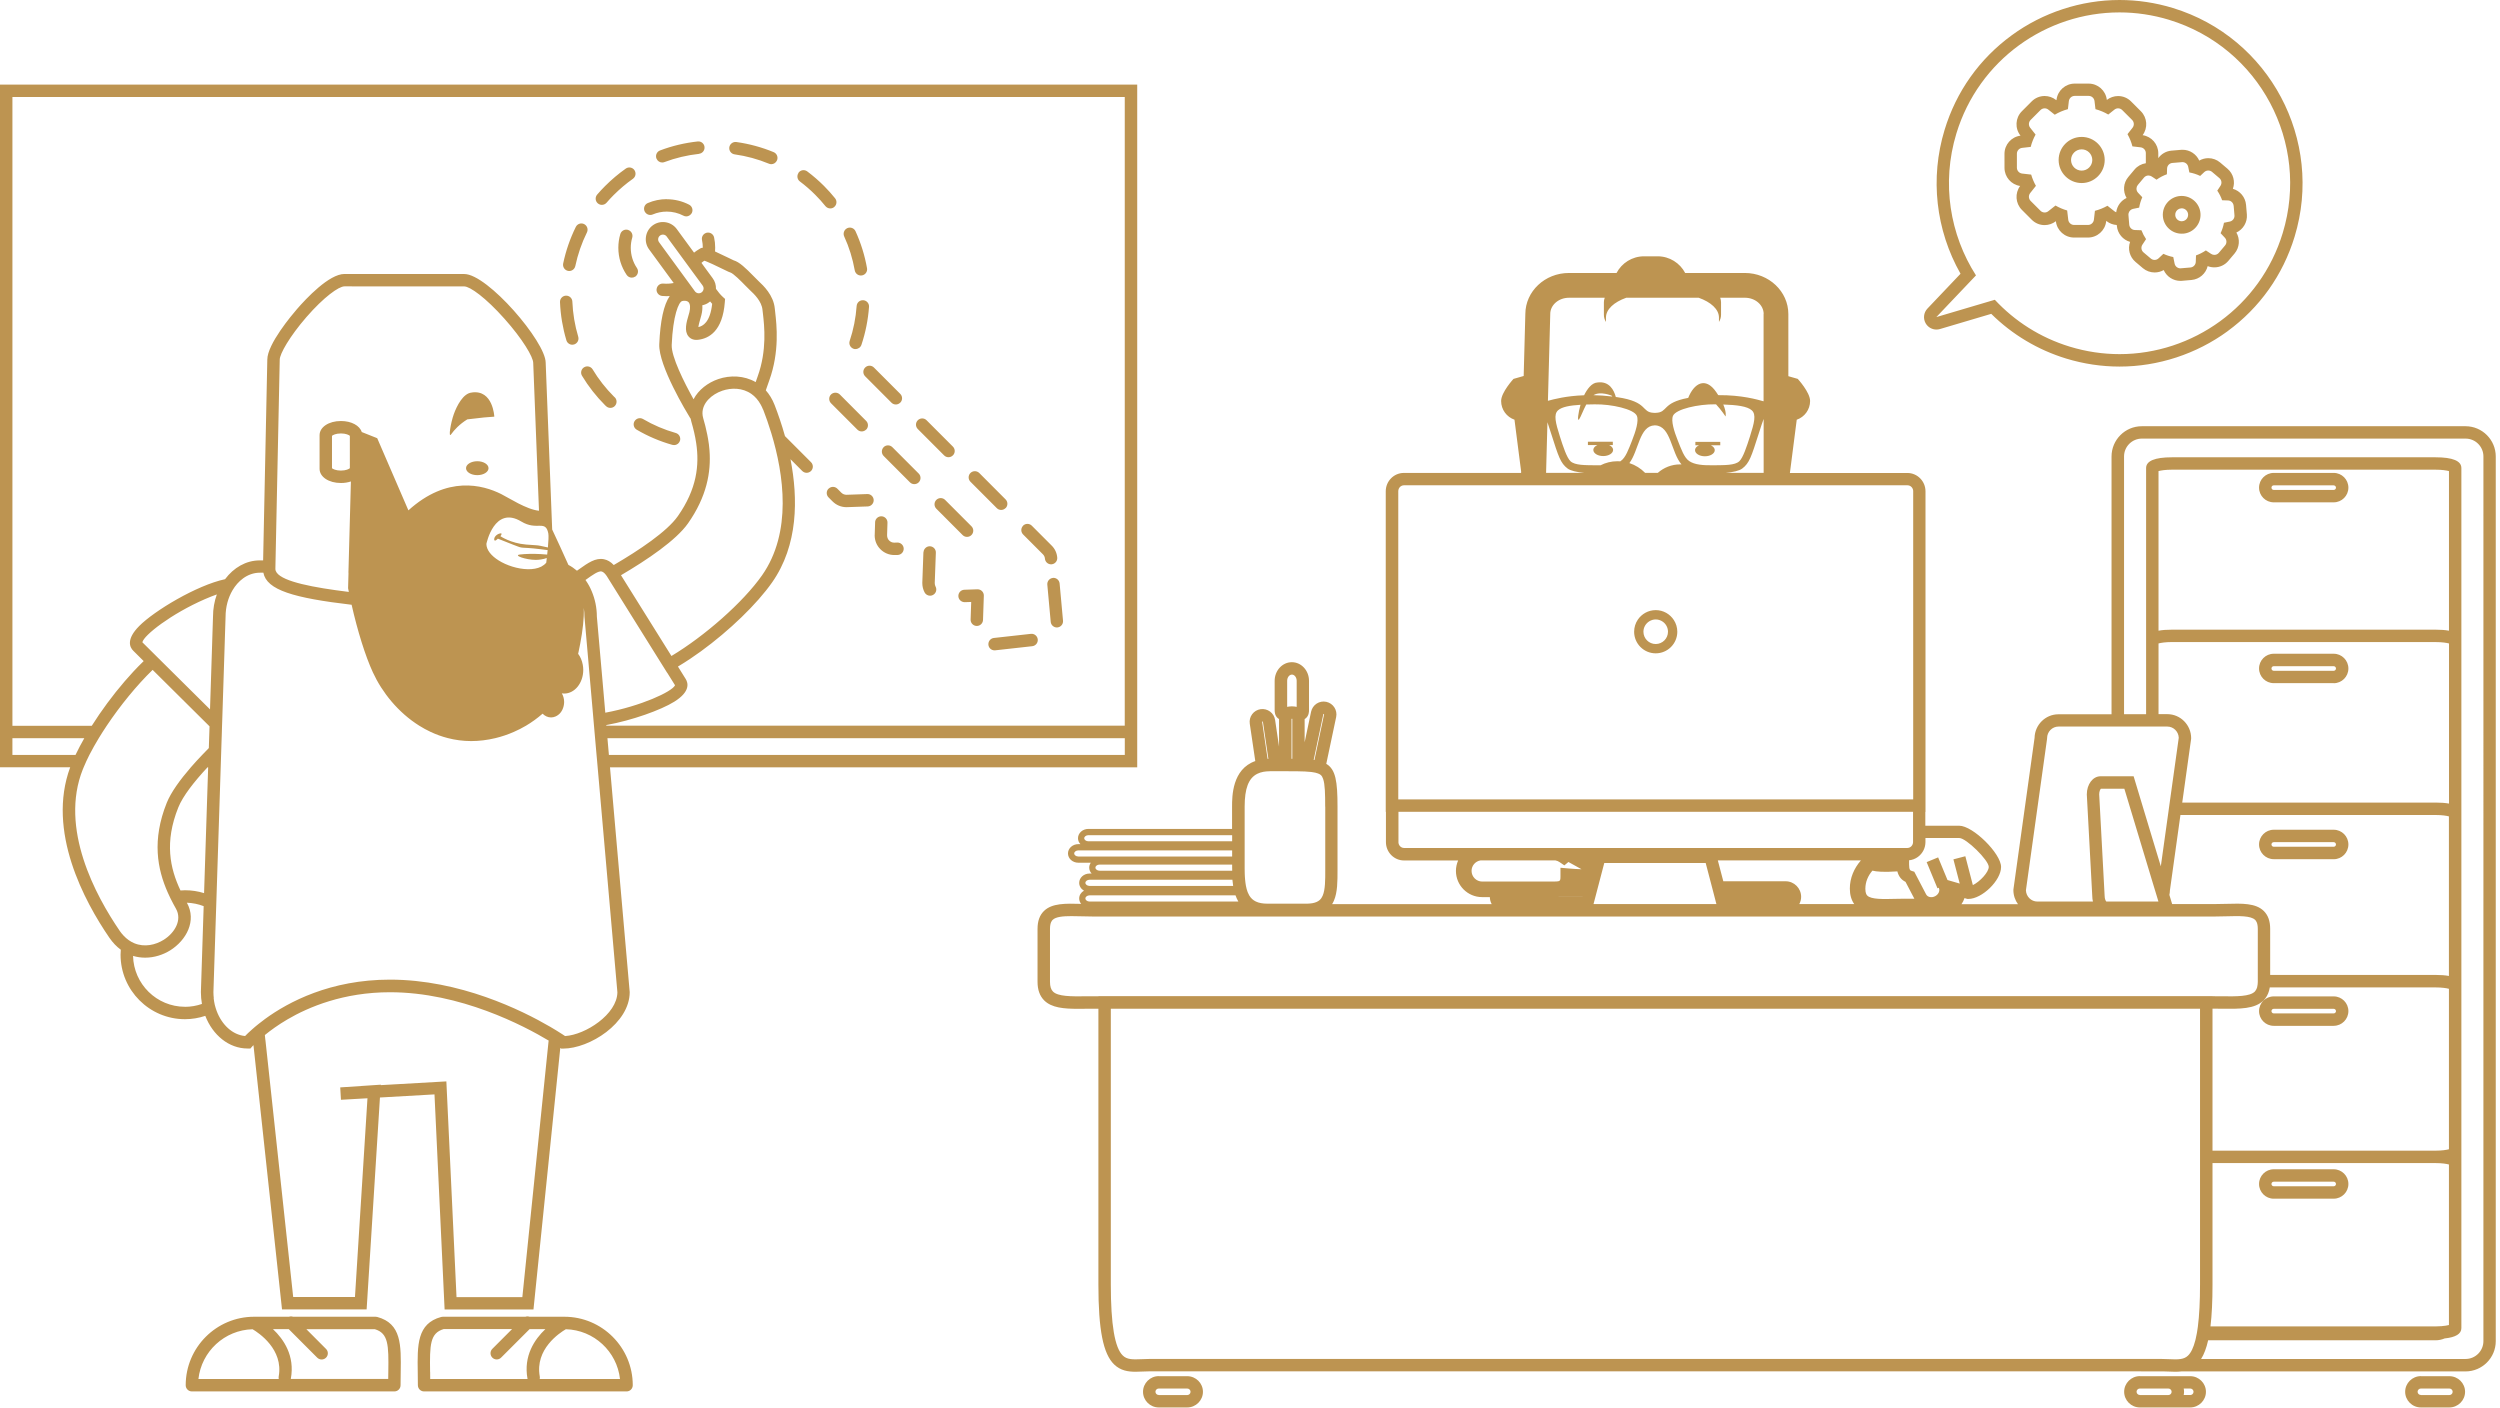 <svg width="442" height="249" viewBox="0 0 442 249" xmlns="http://www.w3.org/2000/svg"><title>svg-bg-design-L</title><path d="M435.91 242.463h-50.2c-.76.097-1.544.063-2.316.027-.29-.013-.59-.02-.888-.027h-3.828c-.068 0-.134-.007-.2-.01H203.193c-.417 0-.827.02-1.226.037-.4.018-.8.036-1.2.036-1.33 0-2.644-.2-3.77-1.277-1.962-1.88-2.8-6.12-2.8-14.16v-48.75h-.915c-.477 0-.945 0-1.402.01-.432 0-.857.01-1.272.01-2.523 0-4.665-.17-5.988-1.48-.784-.78-1.183-1.88-1.183-3.28v-9.368c0-1.387.374-2.426 1.14-3.173 1.426-1.388 3.807-1.33 6.57-1.253-.217-.27-.347-.6-.347-.957 0-.58.337-1.086.843-1.38-.506-.293-.843-.8-.843-1.38 0-.907.82-1.645 1.83-1.645h.37c-.263-.29-.428-.65-.428-1.05 0-.317.106-.61.28-.864h-2.203c-1.01 0-1.83-.735-1.83-1.642s.82-1.646 1.83-1.646h.37c-.27-.284-.43-.645-.43-1.043 0-.908.82-1.647 1.83-1.647h25.41v-3.944c0-1.775.003-6.627 4.106-8.05l-.975-6.604c-.087-.6.06-1.195.42-1.68s.89-.803 1.49-.89c1.23-.18 2.387.673 2.57 1.91l.694 4.707v-4.88c-.06-.03-.117-.065-.174-.11-.6-.47-.6-1.22-.6-1.47v-5.173c0-1.815 1.365-3.292 3.04-3.292s3.034 1.48 3.034 3.295v5.175c0 .247 0 .997-.6 1.47-.056.044-.114.08-.173.112v4.106l1.14-5.405c.13-.59.476-1.1.98-1.43.51-.33 1.11-.44 1.706-.315 1.22.26 2.005 1.465 1.747 2.688l-1.748 8.275c1.665.99 1.987 3.095 1.987 7.57v11.18c0 2.04.006 3.965-.64 5.453-.094.218-.2.416-.314.6h28.213c-.2-.37-.32-.79-.327-1.24h-1.37c-2.55 0-4.625-2.074-4.625-4.63 0-.653.14-1.28.39-1.85h-9.57c-1.76 0-3.196-1.454-3.196-3.244v-5.344H245V86.86c0-1.79 1.435-3.246 3.2-3.246h20.73l.007-.26-1.176-9.153c-1.37-.47-2.36-1.77-2.36-3.31 0-1.533 2.186-3.902 2.186-3.902l1.8-.514.294-10.976c.02-3.99 3.46-7.235 7.69-7.235h8.433c.92-1.752 2.753-2.95 4.867-2.95h2.4c2.114 0 3.946 1.196 4.87 2.948h10.55c4.24 0 7.69 3.26 7.69 7.266V66.51l1.66.475s2.184 2.37 2.184 3.907-.988 2.84-2.362 3.314l-1.21 9.416h20.775c1.763 0 3.2 1.455 3.2 3.245v56.68h-.03v2.44h5.992c2.42 0 7.4 4.91 7.4 7.296 0 2.377-3.358 5.65-5.79 5.65h-.16l-.518-.15c-.128.4-.308.763-.54 1.084h10c-.51-.702-.814-1.566-.814-2.502l.01-.15 3.734-26.76c.044-2.304 1.92-4.17 4.218-4.17h9.39V80.71c0-2.952 2.4-5.354 5.35-5.354h57.233c2.95 0 5.347 2.405 5.347 5.357v156.4c0 2.952-2.4 5.353-5.346 5.353zm-239.517-64.12v48.753c0 7.088.694 11.198 2.122 12.565.748.72 1.712.71 3.354.64.43-.02.87-.04 1.32-.04h178.98c.11 0 .22.01.34.01l.98.03c.84.04 1.5.06 2.05-.03.52-.08.934-.25 1.3-.6.532-.51.964-1.402 1.294-2.693l.06-.253c.063-.266.122-.55.177-.845.02-.085.036-.166.05-.254.048-.27.09-.55.13-.843.01-.08.02-.17.035-.252.253-1.95.38-4.413.38-7.415v-48.77H196.393v.014zm21.45-30.684h-25.418c-.396 0-.732.25-.732.54 0 .29.336.54.732.54h25.418v-1.094zm0 2.69H190.65c-.396 0-.73.25-.73.54 0 .29.334.54.73.54h27.193v-1.094zm0 3.18v-.67h-23.44c-.396 0-.732.24-.732.54 0 .29.34.54.74.54h23.44v-.42zm.057 2.01h-25.27c-.398 0-.733.25-.733.55 0 .29.335.54.732.54h25.39c-.06-.37-.1-.738-.13-1.095zm.538 2.76h-25.81c-.396 0-.73.25-.73.545 0 .297.334.547.73.547h26.312c-.203-.347-.368-.715-.502-1.093zm4.844-30.69c-.005-.036-.034-.06-.07-.06h-.01l-.056.08.964 6.54.14-.006-.968-6.556zm5.97-4.32v-2.928c0-.593-.384-1.094-.84-1.094-.458 0-.842.5-.842 1.095v4.61c.226-.046.49-.083.77-.09.025 0 .047-.004.07-.004.025 0 .047.005.07.006.282.005.546.04.773.09v-1.68zm-.91 3.795v7.074h.138v-7.07c-.022 0-.047-.007-.07-.007-.02 0-.046.007-.07.01zm5.704-.866h-.01c-.03 0-.066.027-.073.056l-1.706 8.08.136.02 1.705-8.07c.01-.04-.015-.074-.052-.082zm.245 16.386c0-2.24-.03-3.92-.36-4.88-.1-.314-.24-.55-.42-.705-.12-.11-.29-.197-.49-.27-.28-.11-.64-.19-1.07-.246-.04-.007-.09-.01-.14-.018-.33-.04-.7-.067-1.1-.086h-.03c-.332-.013-.7-.024-1.08-.03l-.01-.003c-.347-.008-.713-.01-1.1-.01h-.14c-.35-.005-.713-.006-1.093-.006h-2.702c-.036 0-.07.006-.106.007-.395.003-.76.04-1.095.1-.39.073-.74.19-1.06.347-1.563.78-2.24 2.606-2.24 5.796v10.912c0 .15.002.28.005.424 0 .167.003.337.01.496v.05l.024.5.002.05c.01.174.025.337.04.5.035.395.083.76.146 1.092.037.196.078.38.125.55l.007.024c.05.185.11.36.17.525l.01.025c.08.2.167.383.265.55.294.502.682.858 1.18 1.093.544.26 1.22.38 2.05.38h6.876c.074 0 .14-.002.21-.004.33-.01.62-.037.874-.083 1.145-.21 1.558-.768 1.796-1.315.465-1.07.464-2.77.46-4.574v-11.18zm27.76 13.25h12.61c.39 0 .65-.01.83-.046.39-.08.4-.3.4-.89v-1.5l1.497.133c.75.067 1.527.11 2.228.13l-2.32-1.284-.716.6-.856-.58c-.22-.15-.467-.25-.726-.296h-13.25c-.892.146-1.576.92-1.576 1.85 0 1.04.846 1.888 1.884 1.888zm13.46 2.71h4.29v-.005l-4.21-.004-.07.01zm-28.27-9.692c0 .58.45 1.05 1 1.05h88.98c.556 0 1.006-.47 1.006-1.05v-5.347h-90.98v5.35zm34.49 10.97h21.73l-.33-1.27v-.005l-.36-1.386-.36-1.373-.845-3.227h-17.93l-.057.216-.788 3.01-.11.422-.25.95-.36 1.38-.003.01-.334 1.273zm33.96-4.034c1.52 0 2.75 1.235 2.75 2.755 0 .463-.12.895-.33 1.28h9.72c-.51-.717-.78-1.63-.78-2.736 0-1.865.737-3.586 1.96-4.99h-25.3l.97 3.69h11.02zm-10.3 2.76h10.3-10.3zm24.4-1.46c0 .9.27 1.16.36 1.244.69.673 2.774.62 4.983.564 1.06-.028 2.218-.034 3.326-.02l-1.564-2.985c-.744-.36-1.226-.977-1.442-1.85-2.435.167-3.712.047-4.41-.132-.785.91-1.246 2.008-1.246 3.18zm-56.45-73.506h6.75c-1.303-.118-2.412-.373-2.94-.767-1.26-.95-1.605-2.095-2.903-6.16-.284-.886-.493-1.54-.66-2.023l-.24 8.95zm31.74-9.97s-.747-1.15-1.685-2.148c-.05 0-.1 0-.15-.002-2.993-.04-6.934.847-7.456 2.023-.398.89.225 2.825.814 4.3.65 1.64 1.155 3.115 2.055 3.716.955.64 2.36.775 4.445.738 1.74-.03 3.63.035 4.417-.72.66-.632 1.307-2.6 1.87-4.37.767-2.416 1.138-3.88.337-4.614-.806-.738-2.706-.96-5.05-1.037.613 1.46.4 2.12.4 2.12zm-12.44 1.572h-.1c-2.7.08-2.81 4.47-4.465 6.67 1.064.348 2.016.945 2.78 1.728h2.244c1.055-.93 2.433-1.5 3.95-1.5.083 0 .164.007.245.01-1.845-2.105-1.86-6.823-4.66-6.907zm-4.064 2.603c.588-1.477 1.21-3.41.815-4.3-.52-1.18-4.46-2.067-7.453-2.02-.512.002-1.01.012-1.49.03-.55 1.034-.964 2.194-1.244 2.59-.41.572-.153-1.2.23-2.54-1.846.11-3.3.363-3.98.984-.8.732-.43 2.197.334 4.614.564 1.776 1.21 3.74 1.87 4.375.787.755 2.676.694 4.418.72.315.008.607.008.89.005.9-.46 1.914-.72 3.01-.72.16 0 .324.006.485.02.02-.015.042-.025.062-.04.9-.6 1.404-2.075 2.056-3.713zm-3.525-7.7l-.1-.15s-1.98-.85-3.204-.1l-.015.01c1.026.02 2.134.094 3.32.238zm26.765-14.597c0-1.58-1.485-2.87-3.306-2.87h-4.38c.096.258.15.52.15.794v2.23c0 .44-.13.86-.368 1.256v-.777c0-1.46-1.424-2.74-3.593-3.505h-12.79c-2.17.765-3.594 2.05-3.594 3.506v.78c-.24-.4-.367-.82-.367-1.26v-2.23c0-.27.05-.536.15-.793h-6.33c-1.82 0-3.304 1.29-3.304 2.87v.06l-.41 15.29c1.094-.3 3.272-.87 6.394-.98.54-1.096 1.345-2.185 2.32-2.255 2.14-.307 2.968 1.353 3.29 2.562.08.01.15.017.23.03 5.605.82 4.19 2.684 6.496 2.77h.35c2.19-.08 1.023-1.77 5.723-2.643 1-2.526 3.02-3.846 4.954-1.024.13.185.247.364.356.54 4.165-.036 6.91.786 7.993 1.08l.02.005V55.52zm0 18.553c-.2.495-.458 1.3-.878 2.616-1.3 4.064-1.648 5.21-2.91 6.157-.523.395-1.632.65-2.94.77h6.725v-9.54zm26.44 12.786c0-.578-.454-1.05-1.008-1.05H248.22c-.555 0-1.005.472-1.005 1.05v54.48h91.037V86.86zm9.216 64.532l1.33 5.105c1.24-.6 2.81-2.28 2.81-3.224-.012-1.19-4-5.1-5.202-5.1h-5.99v.71c0 .037-.002.073-.004.11-.015.477-.132.93-.33 1.332-.233.47-.573.875-.99 1.182-.45.332-.99.548-1.57.603v.78c0 .96.242 1.035.48 1.106l.437.134 2.1 4.016c.156.297.444.408.6.448.32.08.67.032.988-.135.59-.31.884-.94.67-1.43l-.024-.06-.232.095-1.912-4.63.6-.25.414-.17 1.014-.42 1 2.42.658 1.585.29.085 1.52.44.35.104-1.116-4.28.087-.026.973-.254 1.063-.28zm-41.97 10.66H193.29c-.745 0-1.468-.02-2.16-.04-.59-.016-1.17-.03-1.72-.03-1.485 0-2.737.115-3.297.66-.117.115-.475.464-.475 1.6v9.363c0 .8.177 1.363.535 1.72.89.88 3.224.854 5.694.83.464-.006.94-.01 1.425-.01h.915v-.014H391.17v.014h.356c.488 0 .964.006 1.428.01 2.47.026 4.805.05 5.695-.83.05-.05.08-.106.12-.16.122-.162.222-.354.29-.59.042-.15.072-.322.09-.51.017-.144.03-.294.03-.46v-9.362c0-1.135-.36-1.484-.477-1.6-.77-.746-2.833-.69-5.017-.63-.69.02-1.414.04-2.16.04H305.5zm125.11-48.526h-46.62c-1.14 0-1.944.13-2.364.246v12.5h1.55c2.326 0 4.218 1.91 4.218 4.253l-.01.15-1.567 11.23h44.795c.93 0 1.72.06 2.37.18v-28.31c-.42-.113-1.224-.245-2.364-.245zm2.366-2.017V83.29c-.42-.115-1.226-.25-2.366-.25h-46.62c-1.14 0-1.948.135-2.368.25v28.216c.65-.12 1.44-.18 2.37-.18h46.616c.93 0 1.717.06 2.364.18zm-2.366 32.59H385.5l-.068.494-1.792 12.842c-.005.272-.038.54-.093.8l.488 1.616h7.485c.724 0 1.427-.02 2.1-.038 2.776-.08 5.176-.143 6.606 1.25.768.75 1.14 1.788 1.14 3.176v8.14h29.237c.93 0 1.718.06 2.365.18v-28.21c-.42-.114-1.225-.246-2.365-.246zm0 30.48H401.3c-.033.206-.078.4-.13.59-.19.68-.518 1.26-.98 1.72-1.543 1.526-4.193 1.5-7.263 1.466-.457-.006-.925-.01-1.403-.01h-.354v25.103h39.437c1.14 0 1.945-.133 2.365-.248V174.82c-.42-.112-1.226-.245-2.366-.245zm0 31.067h-39.44v21.46c0 2.965-.118 5.41-.36 7.414h39.795c.38 0 .717-.015 1.02-.04.61-.046 1.065-.13 1.345-.206v-28.38c-.42-.117-1.224-.25-2.364-.25zm-49-46.24l-.36-1.188-.73-2.403-1.096-3.633-3.84-12.725h-4.15c-.098.093-.294.43-.3.98l.963 17.957c0 .57.2.916.3 1.01h9.21zm-8.277-30.94h-9.39c-1.112 0-2.02.92-2.02 2.053l-.01.15-3.733 26.747c.036 1.1.93 1.99 2.02 1.99h9.83c-.075-.307-.117-.635-.12-.98l-.964-17.96c0-1.8 1.067-3.21 2.427-3.21h5.85l2.21 7.33 1.098 3.634 1.1 3.635.4 1.32 1.2-8.6.065-.458.09-.64.062-.47.087-.627.066-.478 1.6-11.454c-.04-1.1-.93-1.982-2.028-1.982h-9.835zM439.07 80.7c0-1.74-1.416-3.156-3.155-3.156h-57.23c-1.74 0-3.154 1.417-3.154 3.157v45.57h3.9V82.75c0-1.26 1.54-1.9 4.56-1.9h46.62c3.03 0 4.56.64 4.56 1.9v152.06c0 1.016-1 1.627-2.96 1.827-.5.208-1.03.327-1.593.327H390.4c-.313 1.39-.725 2.478-1.247 3.303h46.76c1.74 0 3.155-1.416 3.155-3.157V80.705zM412.6 211.93H402c-1.434 0-2.6-1.167-2.6-2.6 0-1.437 1.166-2.604 2.6-2.604h10.596c1.433 0 2.6 1.166 2.6 2.6 0 1.435-1.167 2.6-2.6 2.6zm0-3.007H402c-.225 0-.406.182-.406.405 0 .224.182.405.406.405h10.596c.223 0 .405-.18.405-.405 0-.223-.18-.405-.4-.405zm0-27.555H402c-1.434 0-2.6-1.167-2.6-2.602 0-1.437 1.166-2.604 2.6-2.604h10.596c1.433 0 2.6 1.167 2.6 2.603 0 1.434-1.167 2.6-2.6 2.6zm0-3.01H402c-.225 0-.406.184-.406.408 0 .222.182.404.406.404h10.596c.223 0 .405-.182.405-.405 0-.225-.18-.407-.4-.407zm0-26.456H402c-1.434 0-2.6-1.167-2.6-2.602 0-1.434 1.166-2.602 2.6-2.602h10.596c1.433 0 2.6 1.168 2.6 2.603 0 1.44-1.167 2.61-2.6 2.61zm0-3.008H402c-.225 0-.406.182-.406.406 0 .224.182.406.406.406h10.596c.223 0 .405-.183.405-.406 0-.223-.18-.405-.4-.405zm0-60.08H402c-1.434 0-2.6-1.166-2.6-2.6 0-1.437 1.166-2.604 2.6-2.604h10.596c1.433 0 2.6 1.168 2.6 2.604 0 1.435-1.167 2.6-2.6 2.6zm0-3.007H402c-.225 0-.406.18-.406.404 0 .23.182.41.406.41h10.596c.223 0 .405-.18.405-.4 0-.224-.18-.406-.4-.406zm0 34.974H402c-1.434 0-2.6-1.16-2.6-2.6 0-1.43 1.166-2.6 2.6-2.6h10.596c1.433 0 2.6 1.17 2.6 2.61 0 1.437-1.167 2.604-2.6 2.604zm0-3H402c-.225 0-.406.18-.406.408 0 .225.182.406.406.406h10.596c.223 0 .405-.18.405-.406 0-.224-.18-.406-.4-.406zm-119.87-9.914c1.35 0 2.534.707 3.213 1.767.38.594.604 1.298.604 2.055 0 2.11-1.712 3.82-3.817 3.82-2.104 0-3.816-1.71-3.816-3.82 0-.79.24-1.526.656-2.14.687-1.01 1.847-1.68 3.16-1.68zm0 5.995c1.197 0 2.17-.975 2.17-2.173 0-.743-.377-1.4-.95-1.792-.35-.24-.77-.38-1.222-.38-.41 0-.792.12-1.12.32-.626.38-1.05 1.065-1.05 1.852 0 1.2.973 2.173 2.17 2.173zm-7.82-34.896c.18.166.285.37.285.584 0 .597-.78 1.08-1.747 1.08-.964 0-1.747-.483-1.747-1.08 0-.216.11-.417.29-.586.05-.05.117-.093.18-.14.077-.05.16-.093.248-.134h-1.676v-.59h4.403v.59h-.646c.09.04.17.09.246.14.064.045.124.09.176.14zm17.8-.1c.062.043.122.09.174.137.18.168.284.37.284.587 0 .597-.782 1.08-1.747 1.08-.96 0-1.74-.483-1.74-1.08 0-.216.106-.42.28-.587.05-.05.11-.098.18-.14.074-.05.155-.1.244-.14h-.643v-.595h4.4v.594h-1.673c.09.04.17.084.245.135zm91.114-20.296c-5.512 4.026-12.285 6.24-19.073 6.24-3.19 0-6.36-.474-9.44-1.413-5-1.525-9.56-4.247-13.26-7.91l-9.07 2.688c-.204.06-.414.09-.62.09-.75 0-1.466-.385-1.873-1.05-.52-.85-.402-1.94.283-2.66l5.85-6.156c-4.38-7.726-5.42-16.9-2.82-25.434 2.06-6.78 6.164-12.56 11.864-16.72C361.164 2.216 367.94 0 374.726 0c3.188 0 6.365.476 9.442 1.415 17.065 5.207 26.717 23.345 21.517 40.432-2.062 6.775-6.165 12.557-11.865 16.72zM383.53 3.514c-2.93-.89-5.89-1.32-8.802-1.32-12.924 0-24.876 8.386-28.84 21.406-2.68 8.81-1.135 17.9 3.464 25.09l-7.006 7.37L352.684 53c3.5 3.762 7.997 6.684 13.26 8.29 2.93.894 5.89 1.32 8.8 1.32 12.926 0 24.878-8.383 28.84-21.404 4.857-15.953-4.124-32.828-20.057-37.69zm11.85 37.58c.686 1.16.59 2.66-.313 3.73l-1.1 1.303c-.613.728-1.51 1.144-2.462 1.144-.41 0-.812-.07-1.188-.22-.323 1.32-1.457 2.326-2.86 2.45l-1.71.15c-.085.006-.17.01-.255.01-1.29 0-2.44-.774-2.95-1.914-.484.278-1.034.426-1.603.426-.76 0-1.5-.27-2.08-.762l-1.3-1.1c-1.05-.882-1.4-2.304-.96-3.546-1.26-.355-2.22-1.465-2.34-2.832l-.018-.15c-.65-.045-1.28-.276-1.79-.68l-.07-.058-.01.09c-.19 1.63-1.574 2.864-3.216 2.864h-2.46c-1.64 0-3.024-1.232-3.215-2.87v-.02c-.568.445-1.274.69-1.993.69-.86 0-1.67-.338-2.28-.95l-1.75-1.753c-1.127-1.14-1.25-2.934-.3-4.215-1.582-.236-2.764-1.597-2.764-3.208V27.2c0-1.633 1.213-3.008 2.835-3.216l-.01-.01c-1.02-1.292-.915-3.143.25-4.307l1.75-1.754c.61-.606 1.42-.94 2.28-.94.723 0 1.44.25 2.01.7l.035.03.038-.016.01-.04c.19-1.635 1.575-2.867 3.216-2.867h2.462c1.643 0 3.025 1.23 3.217 2.868v.017c.57-.44 1.275-.685 1.993-.685.866 0 1.68.338 2.29.95l1.747 1.748c1.13 1.143 1.25 2.94.3 4.218 1.584.233 2.77 1.595 2.77 3.207v.852c.533-.733 1.36-1.24 2.326-1.324l1.71-.144c.086-.007.17-.01.256-.01 1.293 0 2.44.775 2.95 1.915.485-.28 1.037-.43 1.607-.43.76 0 1.5.27 2.08.763l1.3 1.1c1.054.89 1.403 2.32.957 3.554 1.258.36 2.208 1.47 2.328 2.833l.147 1.71c.11 1.37-.66 2.633-1.858 3.19zm-15.995-14.01c0-.53-.396-.973-.924-1.035l-1.45-.17c-.19-.76-.49-1.48-.87-2.16l.89-1.13c.33-.416.3-1.01-.08-1.39l-1.74-1.737c-.2-.204-.46-.307-.73-.307-.23 0-.46.076-.65.23l-1.09.867c-.71-.42-1.47-.736-2.263-.95l-.166-1.42c-.06-.53-.506-.926-1.035-.926h-2.47c-.527 0-.973.4-1.035.93l-.167 1.415c-.818.22-1.598.55-2.324.982l-1.137-.9c-.19-.154-.42-.228-.646-.228-.27 0-.538.102-.74.303l-1.74 1.744c-.378.38-.41.97-.08 1.39l.95 1.2c-.38.69-.67 1.42-.86 2.18l-1.52.173c-.527.06-.923.51-.923 1.036v2.465c0 .53.396.975.924 1.04l1.6.182c.203.693.483 1.362.84 1.99l-1.013 1.277c-.33.416-.294 1.01.08 1.39l1.74 1.74c.2.2.467.306.735.306.23 0 .46-.077.65-.23l1.268-1.003c.65.375 1.34.67 2.065.875l.19 1.63c.06.53.507.93 1.035.93h2.462c.53 0 .977-.4 1.04-.928l.18-1.572c.775-.2 1.518-.5 2.215-.894l1.227.97c.1.08.208.136.322.173.14-1.1.833-2.058 1.833-2.52-.685-1.16-.588-2.657.31-3.72l1.103-1.317c.51-.605 1.216-.99 1.99-1.106v-1.79zm15.52 9.298c-.046-.52-.47-.93-.995-.942l-1.036-.033c-.213-.602-.5-1.173-.86-1.7l.565-.85c.29-.44.21-1.026-.19-1.365l-1.3-1.1c-.19-.163-.43-.244-.67-.244-.256 0-.51.095-.708.28l-.72.678c-.606-.294-1.25-.5-1.914-.62l-.203-.992c-.098-.484-.53-.83-1.016-.83-.026 0-.053.003-.08.005l-1.697.14c-.52.04-.926.47-.943.992l-.032 1.01c-.65.233-1.267.555-1.83.96l-.384-.256-.476-.314c-.17-.11-.36-.164-.547-.168-.006 0-.013-.005-.02-.005-.292 0-.582.124-.786.364l-.186.222-.91 1.087c-.14.168-.214.367-.233.57-.028.285.06.58.272.803l.3.32.45.48c-.26.588-.448 1.204-.555 1.836l-1.07.22c-.01 0-.02.002-.03.005-.388.093-.678.396-.768.77-.023.103-.036.21-.027.32l.092 1.113.05.587c.047.52.47.93.996.945l1.16.04c.21.553.485 1.077.82 1.57l-.648.98c-.29.436-.21 1.02.19 1.36l1.3 1.097c.193.16.43.242.665.242.254 0 .508-.097.705-.284l.85-.796c.56.26 1.144.454 1.746.57l.238 1.165c.097.484.527.83 1.014.83.03 0 .056 0 .084-.005l1.697-.143c.52-.046.93-.47.947-.997l.04-1.14c.617-.22 1.204-.514 1.744-.882l.938.62c.175.116.374.17.57.17.295 0 .585-.124.788-.365l1.098-1.3c.338-.4.32-.99-.037-1.37l-.752-.8c.28-.59.48-1.21.597-1.845l1.03-.21c.513-.104.87-.58.826-1.1l-.143-1.698zM386 41.3c-.097.01-.19.015-.287.015-1.71 0-3.17-1.32-3.315-3.057-.157-1.835 1.21-3.454 3.04-3.607.097 0 .193-.01.287-.01 1.714 0 3.174 1.32 3.318 3.06.157 1.84-1.21 3.46-3.04 3.61zm-.276-4.464c-.03 0-.063 0-.1.004-.408.033-.66.265-.774.4-.113.135-.3.423-.264.835.05.584.545 1.042 1.13 1.042.033 0 .066 0 .104-.005.407-.033.658-.264.772-.4.114-.134.3-.422.265-.833-.048-.59-.544-1.05-1.13-1.05zm-17.684-4.474c-2.245 0-4.073-1.83-4.073-4.077s1.828-4.078 4.073-4.078 4.072 1.83 4.072 4.078-1.827 4.078-4.072 4.078zm0-5.957c-1.036 0-1.88.843-1.88 1.88s.844 1.88 1.88 1.88 1.878-.843 1.878-1.88-.842-1.88-1.878-1.88zM111.332 175.407c0 5.512-7.12 9.986-11.767 9.986h-.347l-.16-.114-4.74 46.23H78.606l-1.788-38.02-9.643.55-2.355 37.46H49.86l-5.048-46.72c-.135.14-.208.22-.212.224l-.328.374h-.497c-3.31 0-6.163-2.37-7.48-5.773-1.13.377-2.336.59-3.59.59-6.28 0-11.39-5.116-11.39-11.405 0-.296.02-.587.044-.878-.73-.534-1.41-1.23-2.02-2.116-4.42-6.445-11.11-18.847-6.93-30.14H0v-120.7h201.06V135.67h-93.213l3.485 39.735zm-64.39 8.677l.015.092 4.878 45.138h10.923l2.21-35.14-4.687.267-.13-2.19 7.18-.48-.004.08 11.59-.66 1.795 38.138h11.64l4.63-45.206.02-.073.015-.065c-4.377-2.626-15.636-8.557-28.07-8.557-8.208 0-14.378 2.607-18.11 4.793-1.665.975-3.003 1.954-4.01 2.774.05.68.124 1.09.127 1.104zm-9.165-7.605c.044.4.105.79.194 1.17.09.37.21.73.33 1.08.92 2.46 2.8 4.23 5.03 4.44.27-.28.7-.7 1.26-1.19.324-.29.697-.61 1.117-.94.353-.29.74-.58 1.16-.89 4.146-3.02 11.55-6.95 22.08-6.95 12.354 0 23.3 5.407 28.34 8.345.393.23.75.444 1.07.64.414.254.767.477 1.048.66.2.13.37.242.5.33 3.61-.215 9.205-3.855 9.25-7.735l-3.49-39.78-.097-1.1-.1-1.097-.26-2.957-.097-1.1-.076-.882-.02-.215-.077-.888-.093-1.095-.692-7.898-.13-1.514-.14-1.594-.55-6.275c0-.535-.04-1.06-.12-1.57.06 1.84-.185 3.987-.64 6.37-.086.455-.18.916-.28 1.386-.03.12-.05.24-.08.363.398.53.685 1.192.818 1.926.055.295.087.6.087.917 0 2.313-1.51 4.186-3.375 4.185-.14 0-.275-.018-.41-.037.255.435.406.964.406 1.537 0 .254-.037.494-.092.727-.104.443-.294.84-.557 1.16-.244.298-.546.52-.88.664-.244.103-.5.17-.775.17-.577 0-1.1-.253-1.506-.666-.926.81-1.908 1.518-2.928 2.123-.7.414-1.42.78-2.148 1.097-1.068.47-2.158.835-3.254 1.1-1.446.348-2.9.525-4.316.525-1.43-.005-2.804-.19-4.114-.53-1.06-.272-2.08-.642-3.05-1.1-.693-.323-1.362-.692-2.005-1.096-3.71-2.327-6.55-5.857-8.19-9.424-1.354-2.942-2.71-7.32-3.76-11.95-10.24-1.202-15.02-2.6-15.602-5.67h-.62c-1.08 0-2.1.37-2.98 1.015-.363.266-.703.58-1.02.935-.31.35-.584.735-.832 1.156-.77 1.308-1.23 2.928-1.23 4.687l-.11 3.32-.036 1.17-.036 1.16-.414 12.82-.028.786-.023.714-.01.385-.02.63-.017.47v.014l-.037 1.09-.05 1.584-.01.266-.036 1.1-.035 1.1-.75 23.174-.04 1.253-.044 1.306-.453 14.014c0 .357.026.707.063 1.053zM124.07 51.67c.064-.047.115-.104.16-.164.22-.295.234-.71 0-1.018l-.393-.537-.654-.89-.635-.86-.96-1.31-3.732-5.095c-.27-.355-.798-.427-1.168-.145-.177.135-.29.333-.322.557-.03.225.028.447.163.624l4.68 6.406.65.89.65.89.372.512c.02.028.045.05.067.073.04.04.083.076.13.11.29.194.683.2.977-.03zm-.602 6.16c.775-.162 2.085-.815 2.443-4.112-.12-.135-.24-.285-.37-.43-.04.043-.08.09-.14.13-.37.288-.79.466-1.23.554.04.538-.01 1.123-.17 1.746-.04.16-.09.36-.16.58-.09.325-.31 1.058-.37 1.535zm1.065-10.643l.712.973.743 1.014c.428.563.613 1.234.596 1.897.373.53.78 1.03 1.207 1.42l.4.36-.04.54c-.38 5.14-2.8 6.476-4.77 6.69-.92.1-1.43-.33-1.652-.6-.814-.975-.353-2.536.018-3.79.056-.19.106-.355.14-.49.197-.793.14-1.45-.146-1.77-.05-.036-.1-.08-.15-.12-.3-.18-.718-.14-.96-.09-.65.13-1.66 2.627-1.874 7.767-.084 2.05 2.168 6.57 3.864 9.603.86-1.668 2.54-2.946 4.392-3.576 2.07-.702 4.537-.64 6.59.543.136-.39.257-.738.36-1.028 1.66-4.6 1.166-8.95.927-11.04-.03-.27-.06-.5-.08-.69-.14-1.56-1.54-2.86-2.134-3.413-.263-.244-.584-.572-.935-.93-.682-.7-2.102-2.15-2.65-2.293-.163-.043-.28-.1-1.13-.514-.44-.215-1.25-.61-2.006-.96-.368-.17-.72-.322-1.01-.442-.155-.06-.295-.117-.407-.155-.156.096-.364.235-.52.387l.524.72zm10.38 25.24c-.122-.316-.26-.6-.407-.87-.23-.42-.486-.786-.764-1.102-.275-.315-.57-.58-.884-.8-1.588-1.124-3.57-1.114-5.154-.577-1.892.644-3.548 2.177-3.508 4.03.006.268.047.544.13.824.132.458.26.925.38 1.4.125.505.242 1.02.345 1.544.05.233.09.467.13.703.06.32.11.64.15.97.05.36.087.72.11 1.09.287 3.86-.49 8.17-3.8 12.89-2.1 2.99-7.2 6.44-11.85 9.17l8.918 14.28c5.84-3.496 12.654-9.466 16.015-14.252 5.35-7.62 3.85-17.875 1.64-25.15-.465-1.535-.963-2.94-1.435-4.16zm-16.963 46.517l-.585-.937-.59-.94-8.902-14.26-.452-.725c-.04-.068-.08-.14-.13-.21-.23-.34-.52-.68-.82-.8-.04-.017-.07-.032-.11-.04-.572-.113-1.6.617-2.68 1.39l-.172.123c.024.034.05.065.075.1.21.298.4.612.58.94.173.318.33.652.47.995.56 1.337.885 2.84.89 4.434l.72 8.2.118 1.338.117 1.314.536 6.14c6.284-1.17 11.82-3.714 12.33-4.85l-1.38-2.21zm-56.35-17.67l.032-1.1.03-1.1.378-13.952c-.52.175-1.118.274-1.764.274-2.152 0-3.774-1.08-3.774-2.51v-5.94c0-1.43 1.622-2.51 3.774-2.51 1.86 0 3.32.805 3.684 1.95l2.732 1.086 5.514 12.76c6.87-6.22 13.14-4.506 16.394-2.888 1.33.66 4.488 2.744 6.695 2.955l-1.02-26.13c-.002-1.06-1.897-4.24-5.07-7.8-3.344-3.76-6.116-5.73-7.124-5.73l-21.18-.01c-1 0-3.63 1.87-6.74 5.45-2.942 3.395-4.703 6.483-4.703 7.51l-.74 35.47-.022 1.1-.007.436c0 .23.086.45.24.66 1.16 1.6 6.454 2.625 12.745 3.397-.044-.22-.09-.44-.132-.66l.075-2.737zm.254-18.49v-5.73c-.15-.14-.69-.42-1.578-.42-.89 0-1.43.28-1.58.418v5.73c.15.138.69.417 1.58.417.89 0 1.427-.28 1.578-.42zM92.17 92.21c-4.79-2.903-6.176 3.95-6.176 3.95 0 1.086.885 2.116 2.153 2.916.715.45 1.55.824 2.423 1.096 1.83.57 3.8.67 5.108.017.013-.01.025-.01.037-.02.338-.18.633-.4.864-.69l.05-.416.04-.406c-.28.106-.646.2-1.05.26-.292.042-.602.07-.912.07-1.72-.003-4.04-.805-2.78-.95 1-.115 2.3-.15 3.656-.074.347.02.697.045 1.047.078.024 0 .037.005.057.007l.053.01c.03-.25.056-.524.083-.8l-.168-.02c-.408-.055-.777-.1-1.106-.14-3.9-.47-2.79.023-4.77-.77-2.184-.873-2.76-1.092-2.76-1.092s-.594.655-.643.162c-.05-.49.5-.982 1.045-1.09.544-.11.05.49.05.49s1.82 1.257 4.55 1.477c1.9.152 1.912.103 2.51.225.23.046.557.12 1.107.24l.225.05.005.02c.093-1.046.155-2.09.077-2.486-.103-.53-.25-.85-.44-1.05-.275-.29-.64-.324-1.112-.32-.775.004-1.833.094-3.23-.75zM37.5 114l.034-1.11.036-1.117.09-2.746c0-1.396.243-2.725.677-3.933-.625.22-1.33.494-2.126.842-5.92 2.58-10.8 6.38-11.04 7.62l1.85 1.834.78.776.79.783 8.54 8.47.37-11.43zm-.7 21.67h-.12c-2.347 2.523-4.35 5.068-5.16 7.092-2.46 6.133-1.48 10.725.39 14.674.263-.02.53-.04.8-.04 1.17 0 2.304.176 3.37.51l.72-22.24zm-4.09 42.337c1.05 0 2.053-.185 2.993-.51-.12-.676-.185-1.375-.185-2.093v-.035l.49-15.16c-.93-.36-1.927-.57-2.97-.61 1.79 3.202-.12 6.656-2.94 8.42-1.287.802-2.843 1.297-4.435 1.297-.714 0-1.434-.1-2.14-.313.113 4.98 4.185 8.996 9.184 8.996zm-11.556-13.443c.217.317.446.59.68.842.296.316.603.59.92.81.323.23.654.41.99.55 1.817.756 3.762.29 5.193-.604 1.94-1.213 3.31-3.49 2.177-5.498-.154-.275-.307-.554-.46-.836-.174-.328-.346-.66-.514-1-.162-.332-.32-.67-.472-1.01-1.86-4.186-2.826-9.29-.187-15.878.75-1.86 2.34-4.057 4.26-6.275.32-.366.64-.733.98-1.1.34-.366.68-.73 1.03-1.097.385-.406.776-.81 1.17-1.208l.057-1.748.037-1.1.03-.995-.103-.103-9.957-9.88c-2.8 2.715-5.72 6.293-8.12 9.88-.246.366-.484.732-.717 1.097-.237.37-.464.74-.686 1.1-.61 1.01-1.17 2-1.66 2.96-.19.37-.365.74-.534 1.1-.17.38-.332.74-.48 1.1-.046.11-.094.21-.135.32-4.196 10.474 2.278 22.4 6.51 28.58zm-18.96-31.092H13.35c.45-.948.972-1.94 1.552-2.956H2.194v2.953zm196.67-116.32H2.196V128.32h14.03c1.68-2.663 3.693-5.398 5.84-7.89.885-1.03 2.04-2.298 3.335-3.55l-1.84-1.83c-.62-.615-1.3-2 1.05-4.37 2.69-2.705 10.15-7.193 15.18-8.28 1.516-2.033 3.7-3.324 6.14-3.324h.59l.74-35.5c0-2.742 4.37-7.917 5.243-8.926 1.62-1.868 5.683-6.212 8.4-6.212l21.187.01c4.115.003 14.387 11.974 14.386 15.68l1.15 29.492c.92 1.915 1.984 4.318 2.867 6.255.537.277 1.04.627 1.514 1.03l.396-.277c1.55-1.1 2.884-2.053 4.383-1.753.63.125 1.2.466 1.728 1.024 4.5-2.63 9.41-5.91 11.326-8.64 3.366-4.79 3.828-9.02 3.25-12.897-.19-1.31-.503-2.585-.863-3.824-.05-.174-.086-.347-.12-.52l-.003-.003-.1-.138c-.574-.936-5.6-9.227-5.445-13.007.17-4.14.79-6.99 1.85-8.53-.177.01-.35.025-.526.025-.27 0-.542-.015-.813-.04-.603-.058-1.046-.594-.99-1.198.004-.03.01-.06.02-.09.1-.56.61-.95 1.177-.9.62.06 1.237.014 1.835-.1l-4.33-5.916c-.48-.63-.69-1.428-.58-2.235.11-.806.52-1.52 1.164-2.01 1.33-1.016 3.24-.757 4.255.577l3.087 4.214c.3-.247.59-.425.786-.544.05-.03.09-.05.12-.073.19-.15.38-.236.64-.25l.002-.02c0-.446-.05-.896-.14-1.334-.124-.564.215-1.115.76-1.277.026-.008.052-.02.08-.026.594-.124 1.176.253 1.3.846.128.586.19 1.19.19 1.792 0 .23-.01.453-.027.68.644.286 1.454.673 2.495 1.182.368.18.653.322.783.38 1.04.302 2.152 1.38 3.6 2.86.324.333.62.635.86.86.78.727 2.61 2.43 2.83 4.825.016.18.04.394.07.644.256 2.257.79 6.95-1.044 12.034-.14.39-.31.888-.507 1.448l-.11.32c.618.7 1.154 1.555 1.56 2.6.607 1.57 1.255 3.437 1.83 5.496l4.603 4.61c.428.43.428 1.124 0 1.553-.215.212-.495.32-.776.32-.28 0-.56-.11-.776-.324l-2.077-2.08c1.36 6.975 1.365 15.207-3.26 21.795-2.68 3.816-7.5 8.48-12.578 12.174-1.1.8-2.516 1.77-4.06 2.69l1.37 2.2c.463.742.813 2.247-2.02 4.015-2.37 1.477-7.452 3.3-12.025 4.13l.01.105h91.66V17.155zm0 116.32v-2.956h-91.47l.26 2.953h91.21zM141.17 30.548l.015-.024c.363-.486 1.05-.584 1.535-.22 1.04.78 2.04 1.647 2.968 2.576.688.69 1.345 1.423 1.953 2.177.38.472.31 1.164-.16 1.544 0 .01-.01.01-.02.02-.2.16-.43.23-.67.23-.32 0-.63-.14-.85-.4-.56-.694-1.16-1.37-1.8-2.004-.85-.855-1.77-1.653-2.73-2.372-.47-.355-.57-1.027-.23-1.51zm5.324 55.855c.428-.43 1.123-.43 1.552 0l.704.706c.245.24.562.37.91.37l3.674-.13c.597-.03 1.114.45 1.135 1.06.02.6-.46 1.11-1.06 1.13l-3.75.13c-.93 0-1.8-.36-2.46-1.018l-.71-.71c-.43-.43-.43-1.124 0-1.553zm8.22 5.94c.02-.607.536-1.08 1.132-1.063.605.02 1.08.528 1.06 1.134l-.07 2.204c0 .39.128.71.364.942.242.248.562.38.89.38h.056l.494-.017c.598-.013 1.113.454 1.134 1.06.02.607-.454 1.115-1.06 1.136l-.493.01h-.13c-.91 0-1.8-.38-2.44-1.03-.64-.634-1.01-1.51-1.01-2.458l.01-.11.07-2.204zm1.506-13.28c.43-.43 1.123-.43 1.552 0l4.655 4.66c.428.43.428 1.124 0 1.554-.214.214-.495.32-.776.32-.28 0-.56-.106-.77-.32l-4.65-4.66c-.424-.43-.424-1.125 0-1.555zm7.057 18.577c.01-.318.16-.596.382-.79.2-.175.46-.28.75-.27.6.023 1.08.532 1.05 1.138l-.197 5.36c0 .24.05.45.15.64.24.46.12 1.008-.257 1.332-.066.056-.135.107-.214.148-.16.084-.333.124-.503.124-.398 0-.78-.216-.975-.594-.26-.5-.398-1.06-.398-1.62V103l.194-5.36zm7.23 6.627l2.3-.08c.304-.004.6.107.813.323.216.214.332.51.322.813l-.144 4.283c-.02.594-.507 1.062-1.096 1.062h-.037c-.605-.02-1.08-.53-1.06-1.136l.104-3.108-1.13.04c-.6.01-1.12-.455-1.14-1.062-.02-.606.45-1.115 1.06-1.135zm5.213 8.525l6.542-.727c.6-.07 1.145.367 1.212.97.067.603-.368 1.146-.97 1.213l-6.542.728c-.04.004-.082.007-.123.007-.56 0-1.03-.416-1.09-.978-.01-.023 0-.046 0-.07-.03-.573.39-1.078.97-1.143zm5.153-19.85c.428-.428 1.124-.428 1.552 0l3.486 3.492c.59.57.95 1.34 1.01 2.158.05.6-.4 1.122-.99 1.176l-.01.004c-.03.002-.058.002-.086.002-.567 0-1.047-.437-1.092-1.014-.02-.283-.15-.562-.36-.764l-3.493-3.5c-.43-.43-.43-1.124 0-1.553zm5.268 9.225c.61-.055 1.14.39 1.2.994l.6 6.57c.06.61-.39 1.14-.99 1.2-.03.005-.06.006-.09.006h-.006c-.56 0-1.04-.43-1.09-.997l-.6-6.565c-.056-.605.388-1.14.99-1.195zm-8.37-12.332c-.21.215-.49.322-.77.322s-.56-.107-.77-.322l-4.653-4.66c-.43-.43-.43-1.125 0-1.554.428-.42 1.123-.42 1.55 0l4.656 4.67c.43.43.43 1.13 0 1.558zm-6.81 5.085c-.28 0-.56-.108-.77-.322l-4.65-4.66c-.424-.43-.424-1.125 0-1.554.43-.43 1.128-.43 1.556 0l4.654 4.66c.43.43.43 1.125 0 1.554-.215.214-.496.322-.776.322zm-2.5-14.406c-.21.215-.49.322-.77.322s-.56-.107-.77-.322l-4.653-4.66c-.43-.43-.43-1.125 0-1.554.43-.43 1.124-.43 1.55 0l4.655 4.66c.43.43.43 1.125 0 1.554zm-9.31-9.322c-.21.215-.49.322-.77.322s-.56-.107-.77-.322l-4.65-4.66c-.43-.43-.43-1.125 0-1.554.427-.43 1.122-.43 1.55 0l4.655 4.66c.43.43.43 1.126 0 1.554zm-7.9-9.47c-.11 0-.23-.017-.34-.056-.01-.002-.01-.008-.02-.012-.557-.203-.856-.812-.667-1.378.667-1.99 1.08-4.07 1.23-6.177.044-.6.547-1.05 1.143-1.02h.03c.605.04 1.06.57 1.017 1.17-.167 2.29-.617 4.55-1.34 6.71-.154.46-.58.75-1.04.75zm1.14-13.03c-.01.003-.02.002-.03.004-.05.008-.11.014-.16.014-.52 0-.98-.374-1.08-.906-.37-2.077-.99-4.1-1.87-6.01-.24-.544-.01-1.18.52-1.442l.03-.016c.55-.25 1.2-.01 1.455.544.95 2.08 1.634 4.28 2.035 6.54.105.597-.293 1.167-.89 1.273zm.73 27.263c-.21.215-.49.322-.77.322s-.56-.107-.77-.322l-4.656-4.66c-.427-.43-.427-1.125 0-1.554.43-.42 1.125-.42 1.553 0l4.655 4.67c.43.43.43 1.13 0 1.558zm-15.76-47.582c-.18.408-.58.656-1 .656-.14 0-.28-.03-.42-.09-1.94-.8-3.98-1.36-6.07-1.65-.59-.087-1-.628-.93-1.22v-.024c.09-.6.648-1.015 1.24-.937 2.27.317 4.5.92 6.6 1.79.56.23.83.873.6 1.434 0 .01-.01.014-.01.023zm-13.78-1.17c-2.1.228-4.15.718-6.12 1.457-.12.047-.25.07-.38.07-.432 0-.84-.263-1.01-.687-.005-.01-.01-.016-.015-.024-.213-.57.073-1.21.64-1.42 2.135-.81 4.373-1.34 6.655-1.59.61-.067 1.144.37 1.21.97v.03c.047.59-.38 1.115-.973 1.18zm-5.69 8.02c1.37 0 2.736.334 3.947.964.538.28.747.943.468 1.482-.013.02-.035.04-.05.07-.205.32-.554.52-.92.52-.17 0-.345-.04-.507-.13-.9-.47-1.917-.72-2.937-.72-.865 0-1.705.17-2.496.51-.53.222-1.133 0-1.396-.505-.015-.027-.03-.05-.044-.078-.24-.56.02-1.206.58-1.44 1.063-.458 2.192-.688 3.352-.688h.003zm2.337 42.64c-.003.01-.003.018-.005.028-.137.49-.577.8-1.056.8-.1 0-.2-.01-.3-.04-2.2-.62-4.32-1.52-6.293-2.68-.523-.3-.7-.98-.392-1.5.006-.01.013-.01.018-.02.314-.503.97-.67 1.483-.37 1.817 1.066 3.763 1.896 5.785 2.468.58.16.91.75.768 1.327zm-7.91-28.966c-.19.128-.404.19-.615.19-.352 0-.7-.17-.91-.483-.96-1.42-1.47-3.08-1.47-4.803 0-.82.118-1.64.35-2.42.17-.58.783-.91 1.363-.74.03.01.056.027.084.038.526.204.82.778.66 1.33-.175.586-.26 1.194-.26 1.807 0 1.28.375 2.516 1.09 3.57.322.477.216 1.114-.224 1.468-.023.02-.043.04-.07.06zm-3.78-14.457c-.45.45-.886.92-1.297 1.398-.218.252-.524.382-.833.382-.243 0-.487-.083-.69-.25-.01-.005-.016-.01-.024-.016-.46-.396-.51-1.09-.116-1.55.44-.52.92-1.03 1.41-1.52 1.13-1.13 2.36-2.167 3.65-3.077.494-.35 1.18-.23 1.53.267l.013.027c.324.5.203 1.16-.284 1.51-1.19.84-2.324 1.8-3.366 2.84zm.143 35.79c.427.42.437 1.105.027 1.54l-.01.014c-.216.22-.5.33-.785.33-.277 0-.554-.104-.767-.313l-.16-.15c-1.57-1.57-2.945-3.32-4.083-5.21-.316-.52-.15-1.195.37-1.51.007-.005.017-.01.026-.012.515-.292 1.17-.125 1.48.386 1.046 1.74 2.31 3.353 3.756 4.8l.143.14zm-6.97-23.19c-.11.518-.565.873-1.073.873-.06 0-.13-.008-.19-.02-.01-.002-.02 0-.03-.003-.593-.126-.972-.708-.85-1.302.47-2.245 1.226-4.424 2.237-6.473.268-.544.927-.767 1.47-.498.01.004.016.01.025.016.52.277.733.92.47 1.455-.93 1.885-1.62 3.887-2.057 5.953zm-1.662 5.23c.008-.002.015 0 .023 0 .604-.015 1.095.453 1.12 1.05.087 2.11.437 4.2 1.04 6.214.17.573-.148 1.175-.713 1.358l-.02.01c-.1.03-.21.046-.312.046-.472 0-.908-.307-1.05-.784-.655-2.19-1.036-4.46-1.13-6.752-.026-.606.445-1.118 1.05-1.143zm-16.63 17.122c3.764-.537 3.976 4.272 3.976 4.272l-1.828.143-2.947.336c-1.4.86-2.32 1.885-2.86 2.638-.538.76-.07-2.04.47-3.55.535-1.5 1.683-3.73 3.19-3.83zm.96 12.15c1.1 0 1.994.553 1.994 1.233s-.89 1.23-1.99 1.23-1.99-.552-1.99-1.232c0-.68.898-1.23 2-1.23zM44.924 232.8h6.165c.23-.082.49-.082.72 0h14.6c.097 0 .193.013.286.038 4.287 1.156 4.226 4.957 4.15 9.77-.01.726-.024 1.493-.024 2.3 0 .606-.49 1.097-1.097 1.097H33.93c-.607 0-1.098-.49-1.098-1.098 0-6.676 5.424-12.107 12.09-12.107zm23.712 11.01c.005-.426.01-.838.018-1.24.077-4.82.01-6.854-2.394-7.573h-12.1l3.48 3.492c.43.42.43 1.12 0 1.55-.214.21-.495.32-.775.32s-.56-.11-.777-.32l-5.04-5.05h-2.79c1.89 1.782 3.9 4.71 3.165 8.75-.004.02-.01.04-.016.06h17.22zm-19.35 0c-.033-.145-.04-.298-.012-.452.87-4.793-3.536-7.713-4.614-8.348-4.97.132-9.04 3.936-9.58 8.8h14.2zm28.72-10.972c.093-.025.188-.038.285-.038h14.6c.237-.082.49-.082.727 0h6.164c6.668 0 12.09 5.43 12.09 12.107 0 .607-.49 1.098-1.095 1.098h-35.8c-.605 0-1.097-.49-1.097-1.098 0-.806-.012-1.573-.023-2.3-.077-4.81-.137-8.613 4.15-9.77zm17.41 10.97h14.2c-.538-4.863-4.608-8.668-9.575-8.8-1.1.64-5.49 3.52-4.61 8.35.03.154.02.307-.012.45zm-19.366-1.236l.01 1.237h17.22c-.01-.02-.017-.04-.02-.06-.735-4.04 1.273-6.97 3.163-8.76h-2.79l-5.04 5.04c-.213.215-.494.322-.775.322-.28 0-.56-.108-.775-.323-.425-.43-.425-1.123 0-1.55l3.49-3.494h-12.1c-2.403.72-2.47 2.752-2.392 7.574zm128.83.737h5.02c1.53 0 2.78 1.24 2.78 2.76s-1.25 2.77-2.786 2.77h-5.024c-1.534 0-2.783-1.248-2.783-2.77s1.25-2.77 2.783-2.77zm0 3.34h5.02c.32 0 .59-.26.59-.58 0-.32-.27-.578-.59-.578h-5.03c-.324 0-.59.257-.59.573 0 .315.266.572.59.572zm173.46-3.34h8.89c1.53 0 2.78 1.24 2.78 2.76s-1.25 2.77-2.786 2.77h-8.893c-1.53 0-2.78-1.248-2.78-2.77s1.25-2.77 2.784-2.77zm8.89 3.34c.32 0 .59-.26.59-.58 0-.32-.27-.578-.59-.578h-1.15c.04.186.06.376.06.573 0 .196-.02.387-.06.572h1.144zm-8.9 0h5.025c.325 0 .59-.26.59-.58 0-.32-.265-.578-.59-.578h-5.023c-.324 0-.59.257-.59.573 0 .315.266.572.59.572zm49.688-3.34h5.024c1.534 0 2.783 1.24 2.783 2.76s-1.25 2.77-2.783 2.77h-5.023c-1.538 0-2.787-1.248-2.787-2.77s1.25-2.77 2.786-2.77zm0 3.34h5.024c.325 0 .59-.26.59-.58 0-.32-.265-.578-.59-.578h-5.024c-.323 0-.59.257-.59.573 0 .315.267.572.59.572z" fill="#BD9451" fill-rule="evenodd"/></svg>